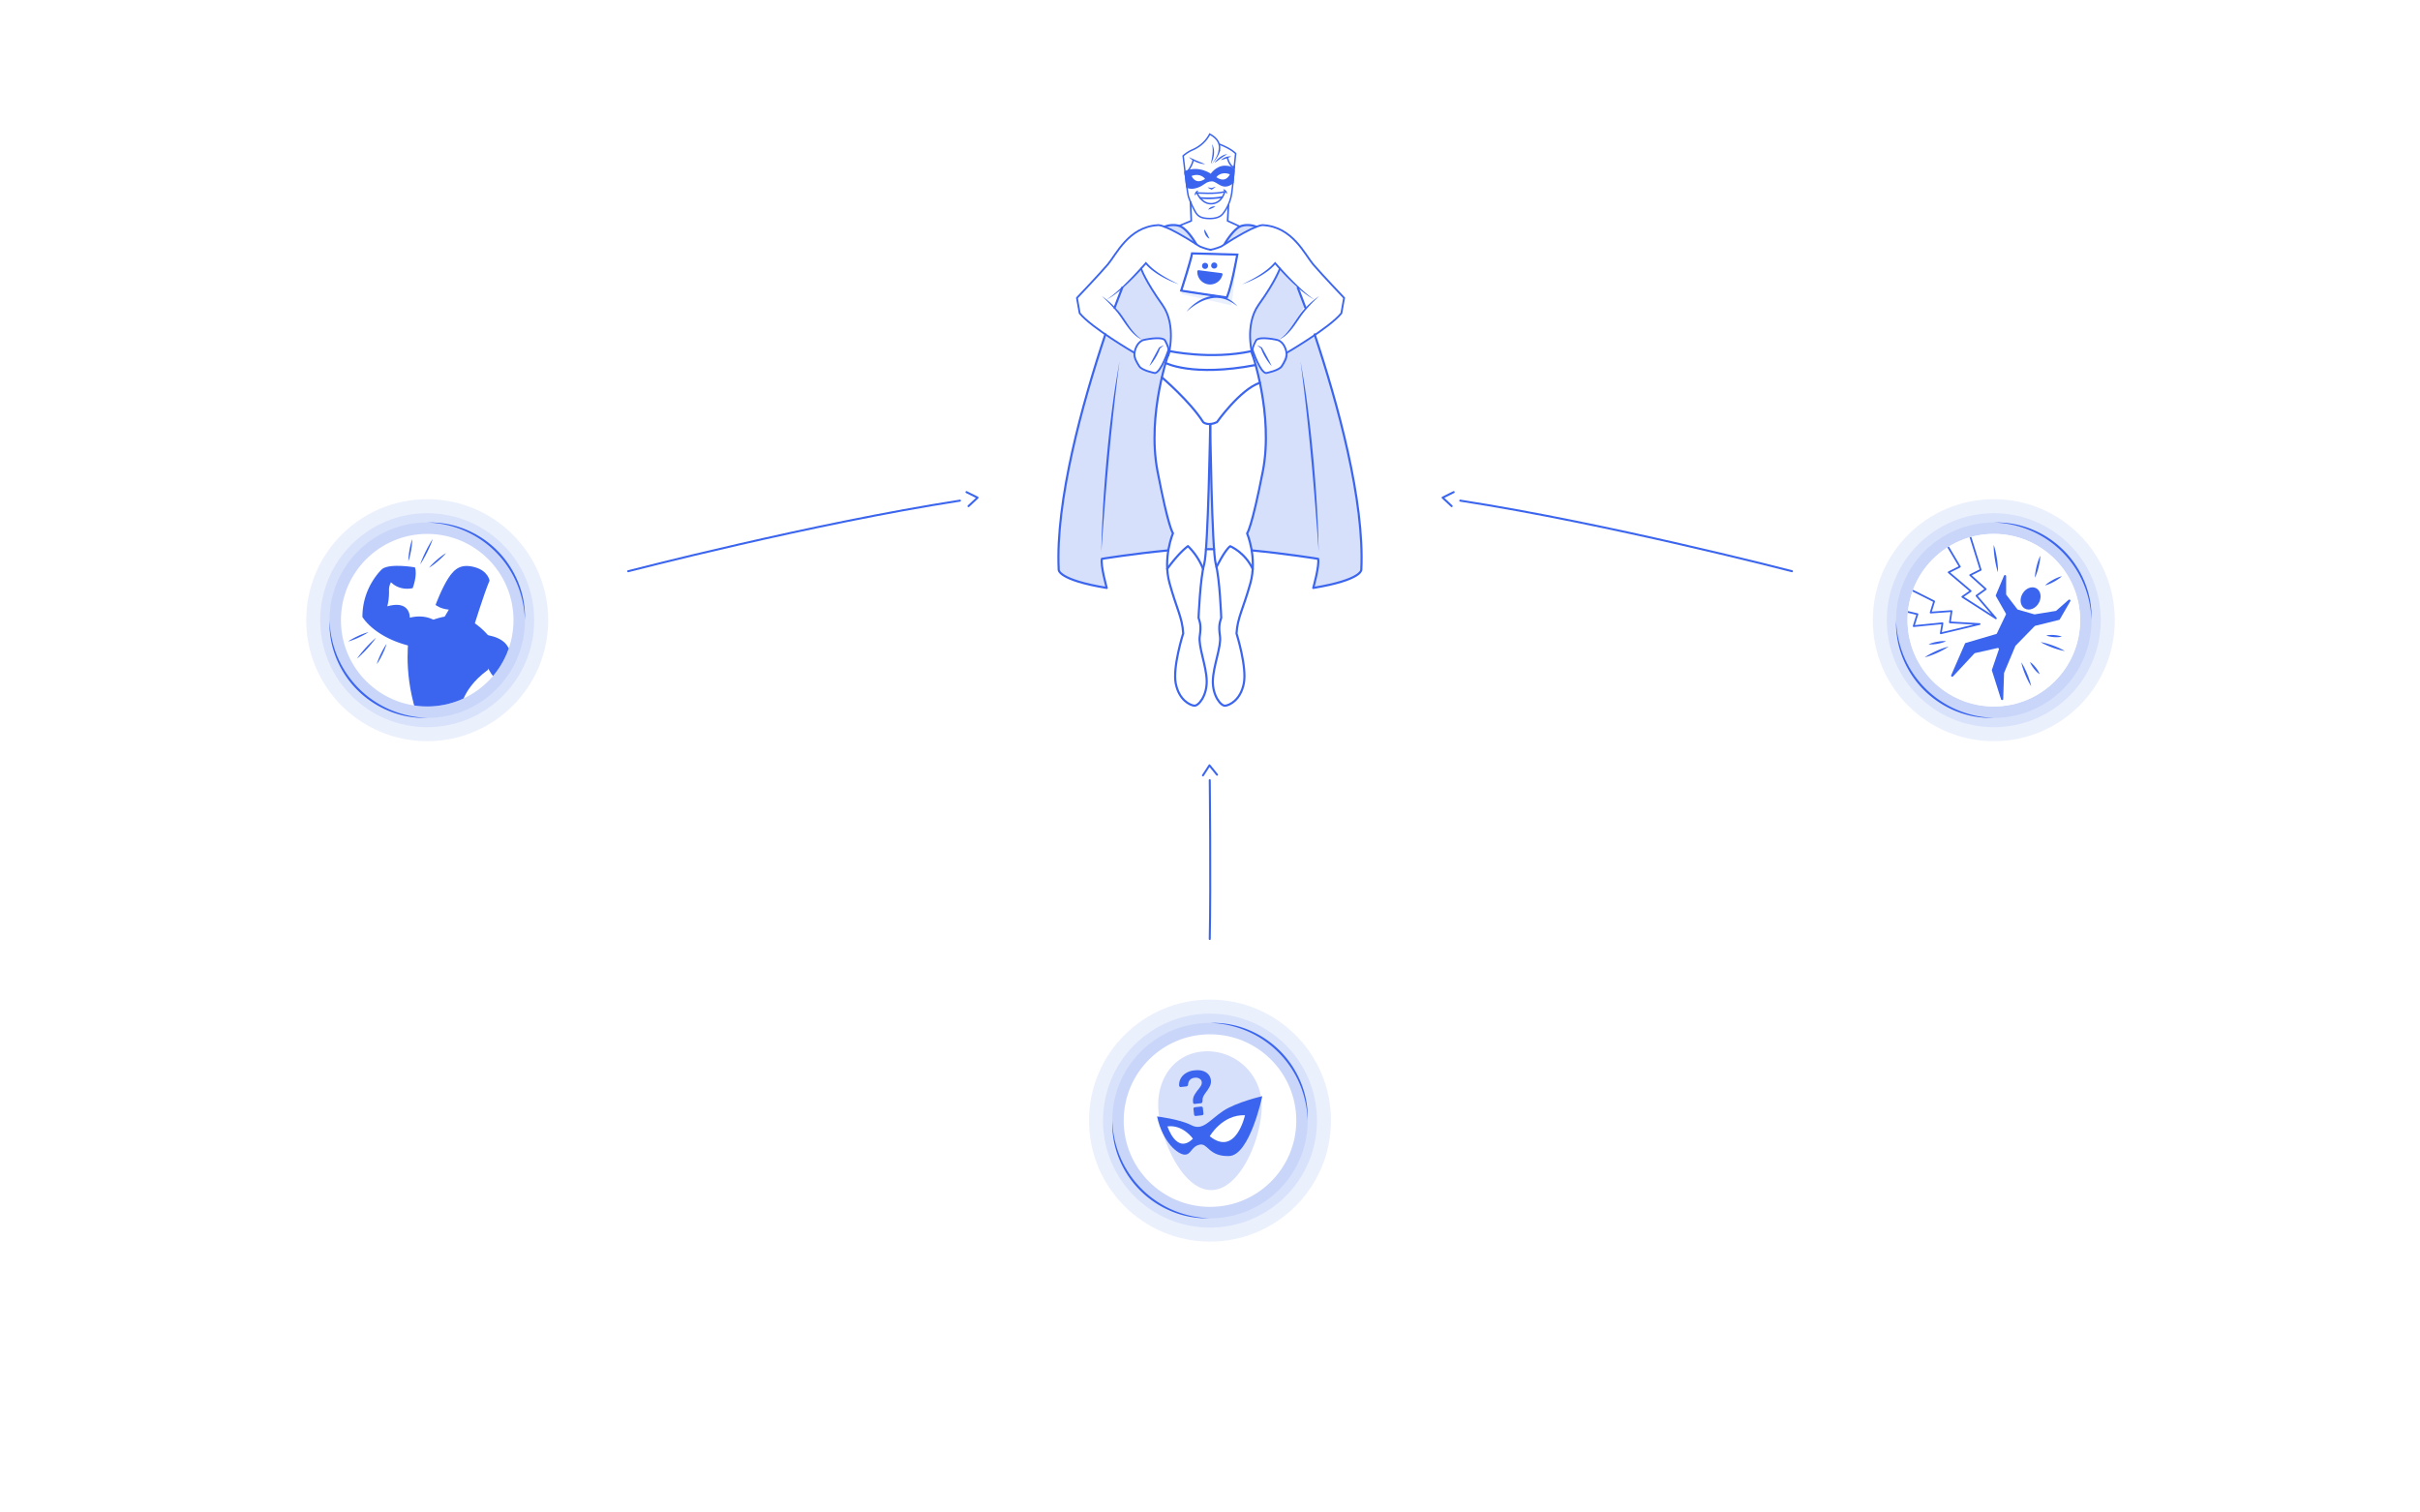 <svg xmlns="http://www.w3.org/2000/svg" xmlns:xlink="http://www.w3.org/1999/xlink" viewBox="0 0 4800 3000"><defs><style>.cls-1,.cls-10,.cls-11,.cls-12,.cls-13,.cls-14,.cls-15,.cls-16,.cls-19,.cls-7,.cls-8,.cls-9{fill:none;}.cls-2{fill:#fff;}.cls-17,.cls-3,.cls-4,.cls-6{fill:#3b65ee;}.cls-3{opacity:0.1;}.cls-5{clip-path:url(#clip-path);}.cls-6{opacity:0.2;}.cls-10,.cls-11,.cls-12,.cls-13,.cls-14,.cls-15,.cls-16,.cls-17,.cls-19,.cls-7,.cls-8,.cls-9{stroke:#3b65ee;}.cls-10,.cls-11,.cls-13,.cls-14,.cls-15,.cls-16,.cls-19,.cls-7,.cls-8,.cls-9{stroke-linecap:round;}.cls-10,.cls-13,.cls-15,.cls-16,.cls-19,.cls-7,.cls-8,.cls-9{stroke-linejoin:round;}.cls-7{stroke-width:4px;}.cls-8{stroke-width:3.92px;}.cls-9{stroke-width:4.25px;}.cls-10,.cls-14{stroke-width:3.29px;}.cls-11,.cls-12,.cls-14,.cls-17{stroke-miterlimit:10;}.cls-11,.cls-12,.cls-13{stroke-width:2.92px;}.cls-15{stroke-width:3.64px;}.cls-16{stroke-width:1.76px;}.cls-17{stroke-width:2.3px;}.cls-18{clip-path:url(#clip-path-2);}.cls-19{stroke-width:3.47px;}</style><clipPath id="clip-path"><circle class="cls-1" cx="847.37" cy="1230.13" r="171.14"/></clipPath><clipPath id="clip-path-2"><circle class="cls-1" cx="3954.75" cy="1230.13" r="171.14"/></clipPath></defs><title>Super</title><g id="sketches"><rect class="cls-2" width="4800" height="3000"/></g><g id="Layer_4" data-name="Layer 4"><circle class="cls-3" cx="847.37" cy="1230.13" r="240"/><circle class="cls-3" cx="847.37" cy="1230.13" r="212.23"/><circle class="cls-3" cx="847.37" cy="1230.13" r="193.85"/><path class="cls-4" d="M847.37,1423.94l-9.52.07c-3.18-.11-6.35-.31-9.53-.47s-6.33-.62-9.5-.93-6.3-.93-9.46-1.4a186,186,0,0,1-36.78-10.51,189.46,189.46,0,0,1-34-17.79,190.34,190.34,0,0,1-54-54,189.46,189.46,0,0,1-17.79-34,186.81,186.81,0,0,1-10.52-36.79c-.46-3.15-1-6.29-1.39-9.45s-.69-6.34-.93-9.51-.35-6.35-.46-9.52l.07-9.53a204,204,0,0,0,16.23,73.55,197.68,197.68,0,0,0,18.06,33,198.16,198.16,0,0,0,52.93,52.94,197.68,197.68,0,0,0,33,18.06A203.8,203.8,0,0,0,847.37,1423.94Z"/><path class="cls-4" d="M847.37,1036.33l9.53-.08c3.17.11,6.35.32,9.52.47s6.34.62,9.51.93,6.3.94,9.45,1.4a185.94,185.94,0,0,1,36.79,10.52,189.41,189.41,0,0,1,34,17.78,190.55,190.55,0,0,1,54,54,189.07,189.07,0,0,1,17.78,34,185.17,185.17,0,0,1,10.52,36.78c.46,3.16,1,6.29,1.4,9.46s.69,6.33.93,9.5.35,6.35.46,9.53l-.07,9.52a204,204,0,0,0-16.23-73.55,198.07,198.07,0,0,0-18.06-33A198,198,0,0,0,954,1070.61a198.31,198.31,0,0,0-33-18.06A203.8,203.8,0,0,0,847.37,1036.33Z"/><circle class="cls-2" cx="847.37" cy="1230.13" r="171.14"/><path class="cls-4" d="M833.37,1119.63c1.48-4.53,3.26-8.91,5.14-13.25.91-2.18,1.92-4.3,2.89-6.46l3.06-6.38,3.21-6.3c1.13-2.08,2.2-4.18,3.39-6.22,2.3-4.12,4.71-8.2,7.42-12.12-1.49,4.53-3.26,8.91-5.14,13.25-.91,2.18-1.93,4.31-2.89,6.46l-3.07,6.38-3.21,6.3c-1.13,2.08-2.21,4.17-3.39,6.22C838.47,1111.63,836.07,1115.7,833.37,1119.63Z"/><path class="cls-4" d="M810,1113.3a98.3,98.3,0,0,1,.64-11.15c.37-3.69.91-7.35,1.53-11s1.36-7.27,2.24-10.88a96.34,96.34,0,0,1,3.15-10.72,96.08,96.08,0,0,1-.63,11.16c-.38,3.69-.91,7.35-1.54,11s-1.36,7.27-2.25,10.87A93.6,93.6,0,0,1,810,1113.3Z"/><path class="cls-4" d="M851,1126a96.92,96.92,0,0,1,7.6-8.19c2.64-2.6,5.39-5.08,8.2-7.5s5.68-4.74,8.66-7a93.63,93.63,0,0,1,9.25-6.25,95.29,95.29,0,0,1-7.6,8.19c-2.64,2.6-5.38,5.08-8.19,7.49s-5.68,4.74-8.66,7A96.88,96.88,0,0,1,851,1126Z"/><path class="cls-4" d="M746,1264.8c-2.68,4-5.59,7.67-8.59,11.32-1.48,1.85-3,3.61-4.56,5.42l-4.7,5.29-4.83,5.17c-1.65,1.69-3.26,3.41-5,5-3.35,3.33-6.79,6.58-10.47,9.61,2.67-4,5.59-7.67,8.58-11.32,1.48-1.85,3-3.61,4.57-5.42l4.7-5.29,4.83-5.17c1.65-1.68,3.26-3.4,5-5C738.91,1271.09,742.34,1267.84,746,1264.8Z"/><path class="cls-4" d="M766.71,1277.31a94.65,94.65,0,0,1-3.69,10.55c-1.37,3.44-2.89,6.82-4.5,10.15s-3.3,6.62-5.15,9.84a94.67,94.67,0,0,1-6,9.44,92.62,92.62,0,0,1,3.68-10.55c1.37-3.44,2.89-6.82,4.5-10.15s3.31-6.62,5.16-9.84A95.84,95.84,0,0,1,766.71,1277.31Z"/><path class="cls-4" d="M730.83,1253.82a97.53,97.53,0,0,1-9.56,5.78c-3.26,1.77-6.58,3.4-9.94,5s-6.77,3-10.24,4.3a94.77,94.77,0,0,1-10.62,3.46,94.5,94.5,0,0,1,9.56-5.78c3.25-1.78,6.58-3.41,9.94-5s6.77-3,10.24-4.29A92.81,92.81,0,0,1,730.83,1253.82Z"/><g class="cls-5"><path class="cls-4" d="M768.73,1147.14s15.62,26.26,49.75,19.55c0,0,10-25.46,4.55-41.35,0,0-48.15-8.51-64.7,3Z"/><path class="cls-4" d="M965.16,1409.45s-14.24,27-48.67,22.1c0,0-11.35-24.89-6.69-41,0,0,47.65-11,64.77-.41Z"/><path class="cls-4" d="M758.33,1128.29s-39.67,35.07-39.46,95.44c0,0,22.22,39.46,93.48,57.35,0,0,25.69-47.06,52-49,0,0-19.27-15-51.54-6.87,0,0,1.9-35.6-44.59-22.6a117,117,0,0,0,3.4-31c-.68-15.77,10.48-25.8,10.48-25.8Z"/><path class="cls-4" d="M811.44,1260.06s-12.55,66.62,13.25,150.32c0,0,34.36,31.54,87.06,9.57,0,0-3.59-47.87,55.9-91.22,0,0,26.1-39.78.31-68.77,0,0-22.69-27.84-51.54-36.24S838,1231.19,811.44,1260.06Z"/><path class="cls-4" d="M957.63,1258.83s39.3,1.1,51,26.52c0,0,50.74,28.91,49.14,91.1,0,0-4.2,34.54-106.79,38.15L937.69,1389s42-12.28,58.4-22.55,25.74-7.23,25.74-7.23-43.45,7.3-58.67-48.29Z"/><path class="cls-4" d="M938.4,1247.06s22.39-72,32.61-95.4c0,0-2.72-19.21-28.87-26.51s-39.57,1.29-52.62,21.18-25.6,53.51-25.6,53.51,9.2,7.85,26.34,9.34L875,1234.85Z"/></g><circle class="cls-3" cx="2400" cy="2222.69" r="240"/><circle class="cls-3" cx="2400" cy="2222.69" r="212.23"/><circle class="cls-3" cx="2400" cy="2222.69" r="193.85"/><path class="cls-4" d="M2400,2416.5l-9.53.07c-3.17-.11-6.34-.32-9.52-.47s-6.33-.62-9.5-.93-6.3-.94-9.46-1.4a185.82,185.82,0,0,1-36.78-10.51,190.1,190.1,0,0,1-34-17.79,190.34,190.34,0,0,1-54-54,189.54,189.54,0,0,1-17.79-34,186.52,186.52,0,0,1-10.52-36.78c-.46-3.16-1-6.29-1.39-9.46s-.69-6.33-.94-9.5-.35-6.35-.46-9.52l.07-9.53a204.22,204.22,0,0,0,16.23,73.55,198.45,198.45,0,0,0,18.07,33,198.16,198.16,0,0,0,52.93,52.94,198.4,198.4,0,0,0,33,18.06A204,204,0,0,0,2400,2416.5Z"/><path class="cls-4" d="M2400,2028.88l9.53-.07c3.17.11,6.34.32,9.52.47s6.33.62,9.5.93,6.3.94,9.46,1.4a185.82,185.82,0,0,1,36.78,10.51,190.1,190.1,0,0,1,34,17.79,190.34,190.34,0,0,1,54,54,189.54,189.54,0,0,1,17.79,34,186.52,186.52,0,0,1,10.52,36.78c.46,3.16,1,6.29,1.39,9.46s.69,6.33.94,9.5.35,6.35.46,9.52l-.07,9.53a204.22,204.22,0,0,0-16.23-73.55,198.45,198.45,0,0,0-18.07-33,198.16,198.16,0,0,0-52.93-52.94,198.4,198.4,0,0,0-33-18.06A204,204,0,0,0,2400,2028.88Z"/><circle class="cls-2" cx="2400" cy="2222.69" r="171.14"/><path class="cls-6" d="M2502.33,2186.38c3.7,59.45-37.69,170.3-97,174s-104.11-101.23-107.82-160.68,31.35-110.56,90.69-114.25A107.75,107.75,0,0,1,2502.33,2186.38Z"/><path class="cls-4" d="M2295,2214.48s44.84,5.26,68,17.32,36.49-10.83,63.39-28.45,77.31-29.07,77.31-29.07S2479,2291.79,2437.9,2293s-41.75-26.29-58.44-22.58-16.7,19.79-29.38,19.79S2306.48,2267.36,2295,2214.48Z"/><path class="cls-4" d="M2367.56,2189.08a2.43,2.43,0,0,1-1-1.68c-.2-1.77-.31-3.12-.33-4.06a22.24,22.24,0,0,1,2.62-10.9,75.73,75.73,0,0,1,7.58-11.07,72.61,72.61,0,0,0,5.59-7.79,11.18,11.18,0,0,0,1.68-6.07,8.77,8.77,0,0,0-4.26-7.83,14.64,14.64,0,0,0-9.62-2q-12.24,1.36-13.4,13.9a3.62,3.62,0,0,1-3.34,3.31l-11,1.23a2.74,2.74,0,0,1-2.18-.65,3.22,3.22,0,0,1-1.08-2.18,25.14,25.14,0,0,1,2.78-13.48,28.74,28.74,0,0,1,10.33-11.06,39.12,39.12,0,0,1,17.13-5.69q10.47-1.17,17.61,1.42a23,23,0,0,1,10.8,7.42,21.5,21.5,0,0,1,2.68,21.69,73.29,73.29,0,0,1-7.2,11.67,75.26,75.26,0,0,0-5.42,8.08,17.84,17.84,0,0,0-2.22,7c-.11,2.14-.16,3.6-.16,4.36a6.92,6.92,0,0,1-1.12,2.56,2.92,2.92,0,0,1-2.06,1l-12.5,1.39A2.54,2.54,0,0,1,2367.56,2189.08Zm2,23.8a2.88,2.88,0,0,1-1.12-2l-1.26-11.24a2.91,2.91,0,0,1,.64-2.24,3,3,0,0,1,2-1.13l12.5-1.4a3.18,3.18,0,0,1,2.31.64,2.85,2.85,0,0,1,1.18,2l1.26,11.24a3,3,0,0,1-.64,2.24,3.09,3.09,0,0,1-2.18,1.14l-12.5,1.4A2.92,2.92,0,0,1,2369.58,2212.88Z"/><path class="cls-2" d="M2399.56,2253.75s24.43-43.29,69.88-41.74C2469.44,2212,2451.2,2295.19,2399.56,2253.75Z"/><path class="cls-2" d="M2366.13,2258.61s-19.57-28.46-50.5-24.4C2315.63,2234.21,2333.65,2290.8,2366.13,2258.61Z"/><polyline class="cls-7" points="1916.99 976.12 1938.97 987.06 1921.02 1003.88"/><polyline class="cls-8" points="2386 1538 2398.95 1518 2414 1536.66"/><path class="cls-7" d="M1246,1133s367-95,658-140"/><path class="cls-7" d="M2399.5,1547.5s2.25,205,0,315"/><polygon class="cls-6" points="2391.81 1089.07 2408.21 1089.1 2400.08 879.55 2391.81 1089.07"/><path class="cls-6" d="M2371.63,482.3s-19.38-31-34.55-34.07a49.61,49.61,0,0,0-26.73,1.77S2363.14,475,2371.63,482.3Z"/><path class="cls-6" d="M2210.77,608l16.46-37.63,35.9-37.59s16.95,35.26,27.24,49.85,41.23,42.59,29,111.8c0,0-4.82-23.69-14.54-23.71s-36.44,2.37-38.26,3.58c0,0-18.21-10.36-29.71-28S2215,609.26,2210.77,608Z"/><path class="cls-6" d="M2192.15,663s42.46,29.23,57.63,37.15c0,0,6,23.09,13.31,28.57s22.45,12.79,27.31,11,20.08-23,21.3-23c0,0-55,176,15.18,341.35,0,0-9.15,22.46-9.17,33.39,0,0-130,15-133,16.77,0,0,7.2,52.85,10.23,57.71,0,0-83.8-12.29-95.9-36,0,0-.4-119,36.31-267.77S2192.15,663,2192.15,663Z"/><path class="cls-9" d="M2482.14,696.58s44.72,124.59,22.65,238.12-31.19,123.24-31.19,123.24,20.56,48.62,6.5,99-25.62,68-27.5,99.55c0,0,21.14,66.85,14.4,99.63s-28,42.46-36.52,43.66-25.48-19.48-24.82-49.23,17.13-68,14.13-88.65-.56-26.73,2.5-36.44c0,0-2.9-78.35-10.75-106.3S2400.45,841,2400.45,841"/><path class="cls-9" d="M2319.33,696.3s-45.17,124.42-23.51,238,30.76,123.35,30.76,123.35-20.74,48.55-6.86,99,25.39,68.07,27.15,99.65c0,0-21.37,66.77-14.75,99.58s27.86,42.56,36.36,43.79,25.55-19.39,25-49.15-16.88-68-13.81-88.69.66-26.72-2.36-36.45c0,0,3.17-78.34,11.12-106.26s12-278.14,12-278.14"/><path class="cls-9" d="M2315.18,1128.36s21-30,41.11-45.12a129.44,129.44,0,0,1,30,45.25"/><path class="cls-9" d="M2412.92,1124.79s16.24-33.53,27.18-41.4c0,0,29.31,12.1,44.65,45.27"/><path class="cls-4" d="M2353.17,618.42a80,80,0,0,1,9.91-10.67,95.28,95.28,0,0,1,11.56-9,72.72,72.72,0,0,1,27.24-11.22,52.89,52.89,0,0,1,29.39,3,56.75,56.75,0,0,1,12.8,7.35,64.56,64.56,0,0,1,5.59,4.72c1.77,1.66,3.37,3.5,5,5.27-7.53-6.06-15.67-11.23-24.55-14.23a55.54,55.54,0,0,0-27.51-2,82,82,0,0,0-26.24,9.85,125.67,125.67,0,0,0-12,7.77A135.9,135.9,0,0,0,2353.17,618.42Z"/><path class="cls-9" d="M2319.33,696.3s81.35,17.75,162.76.28"/><path class="cls-9" d="M2311.92,719.89s52.79,28.25,178.59,4.11"/><path class="cls-9" d="M2304.55,748.5s55.9,47.47,81.94,88.82c0,0,9.09,8.52,27.33,0,0,0,45.69-64.82,85.18-78.15"/><path class="cls-9" d="M2372.54,483.82s-18.16-31.61-33.95-35.89a44.73,44.73,0,0,0-28.54,1.77"/><path class="cls-6" d="M2430,482.3s19.38-31,34.56-34.07a49.61,49.61,0,0,1,26.73,1.77S2438.48,475,2430,482.3Z"/><path class="cls-9" d="M2429.08,483.82s18.17-31.61,34-35.89a44.76,44.76,0,0,1,28.55,1.77"/><path class="cls-9" d="M2192.45,663.27c-45.59,136.49-99.21,330.3-92.54,466.88,0,0-1.86,20,95.29,36,0,0-12.68-45-9.62-57.72,0,0,63.29-10.29,131.83-16.77"/><path class="cls-9" d="M2226,570.41c-3.6,9.78-11.29,28.9-15.26,40.06"/><path class="cls-4" d="M2184.39,1094.47c.55-31.66,1.9-63.3,3.81-94.91l1.52-23.69,1.71-23.69c.55-7.9,1.29-15.78,1.93-23.67l1-11.84,1.09-11.82c.76-7.88,1.48-15.77,2.29-23.64l2.49-23.62c.83-7.87,1.84-15.73,2.75-23.59s1.84-15.73,2.93-23.57c4-31.42,9-62.71,14.52-93.87-1.8,15.73-4.13,31.38-5.79,47.12l-2.8,23.56-2.63,23.58c-.91,7.86-1.68,15.73-2.53,23.59s-1.72,15.73-2.45,23.6l-2.35,23.61-2.2,23.62-1.13,11.81-1.05,11.82-2.06,23.63-2,23.64-1.93,23.65-3.64,47.33C2186.58,1062.89,2185.54,1078.68,2184.39,1094.47Z"/><polyline class="cls-10" points="2338.59 447.93 2362.86 438.04 2361.28 400.2"/><polyline class="cls-10" points="2459.45 449.36 2434.92 438.17 2436.62 406.92"/><path class="cls-4" d="M2388.69,455a36.13,36.13,0,0,1,3.09,4.46c.9,1.5,1.71,3,2.5,4.51s1.53,3,2.3,4.52l2.4,4.75a11.65,11.65,0,0,1-4.72-3.07,19.46,19.46,0,0,1-3.21-4.52,22.91,22.91,0,0,1-1.92-5.12A16.19,16.19,0,0,1,2388.69,455Z"/><line class="cls-9" x1="2408.03" y1="1089.29" x2="2392.03" y2="1089.27"/><path class="cls-11" d="M2418.35,299c2.28-11-.84-23.46-19-33,0,0-8.55,20.18-33.64,31.09a69.14,69.14,0,0,0-19,12.13l4.31,36c13.66-14.58,15.63-27.72,15.63-27.72"/><path class="cls-4" d="M2409,323a35.45,35.45,0,0,1,4.91-6.11,45.9,45.9,0,0,1,5.93-5.11,36.58,36.58,0,0,1,6.81-4,19.39,19.39,0,0,1,7.69-1.81,62.29,62.29,0,0,0-6.6,3.84c-2.11,1.35-4.14,2.84-6.19,4.3l-6.15,4.47C2413.33,320.1,2411.25,321.59,2409,323Z"/><path class="cls-4" d="M2421.68,317.66a18.58,18.58,0,0,1,4.34-3.59,26.81,26.81,0,0,1,5-2.41,25.22,25.22,0,0,1,5.43-1.34,18.09,18.09,0,0,1,5.64.07c-1.72.87-3.41,1.48-5.08,2.15s-3.33,1.26-5,1.86-3.35,1.18-5.06,1.75S2423.54,317.24,2421.68,317.66Z"/><path class="cls-12" d="M2434.34,312.1s2.89,15.81,13.59,20.69l3-28.22s-7.28-8.78-32.09-18.55"/><path class="cls-4" d="M2358.17,311.46c2.64,1.42,5.27,2.66,7.9,3.9s5.3,2.35,8,3.48,5.36,2.22,8.07,3.32c1.35.55,2.72,1.08,4.08,1.67s2.73,1.11,4.08,1.8c-1.5-.05-3-.23-4.47-.42s-2.94-.51-4.39-.88a56.74,56.74,0,0,1-8.5-2.8,49.74,49.74,0,0,1-7.94-4.19A28.53,28.53,0,0,1,2358.17,311.46Z"/><path class="cls-4" d="M2403.72,286a15.78,15.78,0,0,1,2.44,4.49c.33.79.53,1.62.79,2.45s.37,1.67.56,2.51a38.21,38.21,0,0,1,.32,10.24,48.2,48.2,0,0,1-2,10c-.52,1.61-1.15,3.18-1.77,4.75s-1.46,3-2.3,4.51c.23-1.69.59-3.31.94-4.94s.6-3.26.92-4.87c.53-3.25,1.09-6.47,1.35-9.7a70.08,70.08,0,0,0,.33-9.72c-.11-1.61-.2-3.24-.47-4.85A27.68,27.68,0,0,0,2403.72,286Z"/><path class="cls-4" d="M2403.17,325.41a64.05,64.05,0,0,0,4.73-6.06,73,73,0,0,0,4-6.52,53.34,53.34,0,0,0,3.11-6.91,42.16,42.16,0,0,0,1.91-7.21v-.06a1.46,1.46,0,0,1,2.88.52l0,.13a44.78,44.78,0,0,1-2.75,7.47,55.66,55.66,0,0,1-3.88,6.81,71.41,71.41,0,0,1-4.67,6.21A65.66,65.66,0,0,1,2403.17,325.41Z"/><path class="cls-11" d="M2350.78,343s4.1,38.79,6.52,47.07,12.12,29.71,17,35.07,11.18,8.29,25.79,8.32,21.42-4.83,24.83-8.72S2440,404.81,2443,383.89s5.4-55.3,5.4-55.3"/><path class="cls-11" d="M2447.62,338.39s-.41-8.28-17.93-8.31-27.78,16.5-27.78,16.5-23-17.72-51.42-6l3.58,30.15s7.39,5,21,.15,15.6-12.14,28.25-12.6,21,20.54,42.14,4Z"/><path class="cls-4" d="M2447.62,338.39s-.41-8.28-17.93-8.31-27.78,16.5-27.78,16.5-23-17.72-51.42-6l3.58,30.15s7.39,5,21,.15,15.6-12.14,28.25-12.6,21,20.54,42.14,4Z"/><path class="cls-2" d="M2390.22,354.84s-8.25-12.67-26.76-5.89C2363.46,349,2370.72,367.94,2390.22,354.84Z"/><path class="cls-2" d="M2412.61,351.47s8.3-12.64,26.78-5.79C2439.39,345.68,2432.06,364.65,2412.61,351.47Z"/><path class="cls-13" d="M2374.11,382.55s38.44,3,55-2.33c0,0-4.42,21.89-24.87,23.8S2374.11,382.55,2374.11,382.55Z"/><path class="cls-4" d="M2396.44,415.69a10.74,10.74,0,0,1,2.7-3.05,16,16,0,0,1,3.42-2.08,14.39,14.39,0,0,1,3.9-1.09,9,9,0,0,1,4.1.4c-1.23.72-2.35,1.26-3.47,1.81s-2.22,1.06-3.35,1.56-2.28,1-3.47,1.39A24.87,24.87,0,0,1,2396.44,415.69Z"/><path class="cls-4" d="M2376.79,377.93l-1.58,2.65c-.5.81-1,1.6-1.49,2.37s-1,1.56-1.63,2.34a14.6,14.6,0,0,1-1,1.18,9.28,9.28,0,0,1-1.17,1.18,7.38,7.38,0,0,1,0-3.31,9.53,9.53,0,0,1,1.28-3,8.64,8.64,0,0,1,2.3-2.37A5.26,5.26,0,0,1,2376.79,377.93Z"/><path class="cls-4" d="M2433.55,384.61l-2.1-2.26c-.64-.7-1.26-1.38-1.86-2.09s-1.21-1.43-1.79-2.22c-.29-.4-.59-.8-.86-1.26a8.6,8.6,0,0,1-.81-1.45,7.32,7.32,0,0,1,3.17,1,9.08,9.08,0,0,1,2.51,2.07,8.52,8.52,0,0,1,1.64,2.87A5.31,5.31,0,0,1,2433.55,384.61Z"/><path class="cls-4" d="M2396.2,371.73l7,1.13a.5.5,0,0,0,.17,0l6.88-2.16a.35.35,0,0,1,.31.63l-7.1,4.85a.38.38,0,0,1-.37,0l-7.15-3.79A.35.35,0,0,1,2396.2,371.73Z"/><path class="cls-14" d="M2380.28,392.55s23.49,2.64,43.44-1.56"/><path class="cls-4" d="M2338.39,563.93a191.51,191.51,0,0,1-18.26-7.32c-1.5-.67-3-1.36-4.46-2.09s-3-1.43-4.41-2.2-2.93-1.5-4.37-2.3l-4.31-2.41a160.39,160.39,0,0,1-16.51-10.93A97.81,97.81,0,0,1,2271.51,523l2.71,0c-2.9,3.41-5.84,6.74-8.81,10.06s-6,6.56-9.07,9.8c-6.09,6.5-12.41,12.78-18.86,18.93-3.22,3.08-6.56,6-9.87,9s-6.76,5.81-10.29,8.54c-7,5.48-14.28,10.79-22.32,14.65l5.56-3.67,5.31-4c1.77-1.33,3.43-2.8,5.15-4.19s3.37-2.87,5-4.32c6.65-5.85,13-12,19.27-18.26s12.38-12.66,18.42-19.14q4.53-4.86,9-9.8c3-3.28,5.93-6.59,8.81-9.92l1.36-1.58,1.35,1.6a106.14,106.14,0,0,0,13.83,13.38,187.26,187.26,0,0,0,15.85,11.25c5.49,3.49,11.16,6.71,16.91,9.81S2332.42,561.23,2338.39,563.93Z"/><path class="cls-15" d="M2250.08,699.82s-84.94-49.35-108.57-78.54l-5.41-30.38s45-47.29,61.46-66.7,40.82-74,98.52-77.56c0,0,10.64-5.15,84,42.36,0,0,13.43,5.57,21.29,6.45"/><path class="cls-4" d="M2185.3,587.34a133.53,133.53,0,0,1,12.08,9c3.86,3.21,7.61,6.57,11.19,10.11s7,7.25,10.27,11.1,6.17,8,9,12.14l8.37,12.44c2.76,4.13,5.62,8.18,8.65,12.08.73,1,1.54,1.94,2.32,2.89s1.57,1.91,2.41,2.81,1.64,1.85,2.49,2.74l2.63,2.61a74,74,0,0,0,11.78,9.1,57.44,57.44,0,0,1-13-7.75A83.69,83.69,0,0,1,2242.71,656c-3.38-3.78-6.33-7.87-9.3-11.93s-5.68-8.26-8.53-12.34-5.63-8.19-8.71-12-6.33-7.62-9.65-11.31Q2196.47,597.41,2185.3,587.34Z"/><path class="cls-6" d="M2589.23,608l-16.46-37.63-35.9-37.59s-16.95,35.26-27.24,49.85-41.23,42.59-29,111.8c0,0,4.82-23.69,14.54-23.71s36.44,2.37,38.26,3.58c0,0,18.21-10.36,29.71-28S2585,609.26,2589.23,608Z"/><path class="cls-6" d="M2607.85,663s-42.46,29.23-57.63,37.15c0,0-6,23.09-13.31,28.57s-22.45,12.79-27.31,11-20.08-23-21.3-23c0,0,55,176-15.18,341.35,0,0,9.15,22.46,9.17,33.39,0,0,130,15,133,16.77,0,0-7.2,52.85-10.23,57.71,0,0,83.8-12.29,95.9-36,0,0,.4-119-36.31-267.77S2607.85,663,2607.85,663Z"/><path class="cls-9" d="M2607.55,663.27c45.59,136.49,99.21,330.3,92.54,466.88,0,0,1.86,20-95.29,36,0,0,12.68-45,9.62-57.72,0,0-63.29-10.29-131.83-16.77"/><path class="cls-9" d="M2574,570.41c3.6,9.78,11.29,28.9,15.26,40.06"/><path class="cls-4" d="M2615.61,1094.47c-1.15-15.79-2.19-31.58-3.46-47.35l-3.64-47.33-1.93-23.65-2-23.64-2.06-23.63-1.05-11.82-1.13-11.81-2.2-23.62L2595.78,858c-.73-7.87-1.64-15.73-2.45-23.6s-1.62-15.73-2.53-23.59l-2.63-23.58-2.8-23.56c-1.66-15.74-4-31.39-5.79-47.12,5.56,31.16,10.55,62.45,14.52,93.87,1.09,7.84,2,15.7,2.93,23.57s1.92,15.72,2.75,23.59l2.49,23.62c.81,7.87,1.53,15.76,2.29,23.64l1.09,11.82,1,11.84c.64,7.89,1.38,15.77,1.93,23.67l1.71,23.69,1.52,23.69C2613.71,1031.17,2615.06,1062.81,2615.61,1094.47Z"/><path class="cls-15" d="M2268.35,674.34s33.42-7.84,41.9.07c0,0,8.48,14.6,7.26,20.06,0,0-14.66,44.31-26.81,45.5,0,0-25.5-4.9-30.95-13.41s-10.29-17-9.67-24.92S2255.59,678,2268.35,674.34Z"/><path class="cls-4" d="M2308.41,684.74q-1.87,1.74-3.86,3.34c-1.3,1.09-2.65,2.1-4,3.15l.47-.56a93.09,93.09,0,0,1-4,9.58q-2.25,4.66-4.9,9.11c-1.78,2.95-3.65,5.85-5.7,8.63a79.93,79.93,0,0,1-6.62,8c1.38-3.2,3-6.24,4.48-9.3s3.15-6.06,4.77-9.06l4.85-9c1.61-3,3.3-6,4.87-8.95l.11-.19a.78.78,0,0,1,.36-.36c1.51-.77,3-1.58,4.53-2.3S2306.83,685.39,2308.41,684.74Z"/><path class="cls-15" d="M2263.37,532.67s7.43,23.25,42.15,71.89c29.08,40.75,12,100.84,12,100.84"/><path class="cls-4" d="M2463.64,563.93c6-2.7,11.81-5.65,17.57-8.71s11.42-6.32,16.9-9.81A185.83,185.83,0,0,0,2514,534.16a106.06,106.06,0,0,0,13.82-13.38l1.36-1.6,1.36,1.58c2.87,3.33,5.84,6.64,8.81,9.92s5.94,6.56,9,9.8c6,6.48,12.14,12.91,18.43,19.14S2579.33,572,2586,577.88c1.66,1.45,3.3,2.94,5,4.32s3.39,2.86,5.16,4.19l5.31,4L2607,594c-8-3.86-15.3-9.17-22.32-14.65-3.53-2.73-6.91-5.63-10.29-8.54s-6.65-5.93-9.87-9c-6.45-6.15-12.77-12.43-18.86-18.93-3.05-3.24-6.09-6.49-9.07-9.8s-5.91-6.65-8.81-10.06l2.71,0A98.3,98.3,0,0,1,2516,536.68a160.39,160.39,0,0,1-16.51,10.93l-4.31,2.41c-1.44.8-2.91,1.53-4.37,2.3s-2.93,1.48-4.41,2.2-3,1.42-4.46,2.09A191.51,191.51,0,0,1,2463.64,563.93Z"/><path class="cls-15" d="M2552,699.82s84.94-49.35,108.57-78.54l5.41-30.38s-45-47.29-61.46-66.7-40.82-74-98.52-77.56c0,0-10.64-5.15-84,42.36,0,0-13.43,5.57-21.29,6.45"/><path class="cls-4" d="M2616.73,587.34q-11.17,10-21.22,21.06c-3.32,3.69-6.6,7.42-9.65,11.31s-5.92,7.9-8.71,12-5.62,8.25-8.53,12.34-5.92,8.15-9.3,11.93a83.69,83.69,0,0,1-10.87,10.59,57.44,57.44,0,0,1-12.95,7.75,74,74,0,0,0,11.78-9.1l2.63-2.61c.85-.89,1.66-1.83,2.49-2.74s1.62-1.86,2.41-2.81,1.59-1.89,2.32-2.89c3-3.9,5.88-8,8.65-12.08l8.36-12.44c2.88-4.11,5.78-8.25,9.05-12.14s6.67-7.58,10.27-11.1,7.33-6.9,11.19-10.11A133.53,133.53,0,0,1,2616.73,587.34Z"/><path class="cls-15" d="M2533.68,674.34s-33.42-7.84-41.9.07c0,0-8.48,14.6-7.26,20.06,0,0,14.66,44.31,26.81,45.5,0,0,25.5-4.9,31-13.41s10.29-17,9.67-24.92S2546.44,678,2533.68,674.34Z"/><path class="cls-4" d="M2493.62,684.74q2.37,1,4.65,2.11c1.53.72,3,1.53,4.52,2.3a.81.81,0,0,1,.37.36l.1.19c1.58,3,3.27,6,4.88,8.95l4.85,9c1.62,3,3.19,6,4.76,9.06s3.11,6.1,4.48,9.3a81.22,81.22,0,0,1-6.61-8c-2-2.78-3.92-5.68-5.7-8.63s-3.4-6-4.9-9.11a93.09,93.09,0,0,1-4-9.58l.47.56c-1.33-1.05-2.68-2.06-4-3.15S2494.87,685.9,2493.62,684.74Z"/><path class="cls-15" d="M2538.66,532.67s-7.43,23.25-42.15,71.89c-29.08,40.75-12,100.84-12,100.84"/><path class="cls-16" d="M2379.63,567.55l11.11-19.72s12.09,1.45,26.88,9.85"/><polyline class="cls-16" points="2389.23 550.49 2381.36 547.29 2381.5 527.08"/><path class="cls-3" d="M2453.93,505.24s-8.94,87.48-11.29,100.48L2343,583.1l6.82-12.35Z"/><path class="cls-2" d="M2364.46,502.63l89.67,2.4s-10.68,61.72-20.73,85.08c0,0-86.81-12.59-90.48-13.67C2342.92,576.44,2361.79,518.06,2364.46,502.63Z"/><path class="cls-17" d="M2434,591.22l-.77-.11c-3.54-.51-86.91-12.62-90.61-13.7l-1-.29.31-1c.19-.58,18.88-58.49,21.51-73.67l.15-.86,91.7,2.45-.2,1.15c-.11.62-10.81,62.11-20.8,85.31Zm-89.8-15.53c8.28,1.57,60.1,9.18,88.55,13.31,9.05-21.7,18.66-74.53,20.16-83l-87.63-2.35C2362.36,519.06,2346.82,567.63,2344.22,575.69Z"/><ellipse class="cls-4" cx="2408.37" cy="526.53" rx="6.04" ry="6.07" transform="translate(-17.47 87.48) rotate(-2.07)"/><ellipse class="cls-4" cx="2390.27" cy="527.18" rx="6.04" ry="6.07" transform="translate(-17.51 86.83) rotate(-2.07)"/><path class="cls-4" d="M2422.7,541.73a2.45,2.45,0,0,1,2.13,2.91,25.33,25.33,0,0,1-50-6.36,2.45,2.45,0,0,1,2.78-2.29Z"/><circle class="cls-3" cx="3954.63" cy="1230.13" r="240"/><circle class="cls-3" cx="3954.63" cy="1230.13" r="212.23"/><circle class="cls-3" cx="3954.63" cy="1230.13" r="193.85"/><path class="cls-4" d="M3954.63,1423.94l-9.53.07c-3.17-.11-6.35-.31-9.52-.47s-6.34-.62-9.51-.93-6.3-.93-9.45-1.4a185.91,185.91,0,0,1-36.79-10.51,189.46,189.46,0,0,1-34-17.79,190.69,190.69,0,0,1-54-54,189.41,189.41,0,0,1-17.78-34,185.46,185.46,0,0,1-10.52-36.79c-.46-3.15-1-6.29-1.4-9.45s-.69-6.34-.93-9.51-.35-6.35-.46-9.52l.07-9.53a204,204,0,0,0,16.23,73.55,197.68,197.68,0,0,0,18.06,33,198,198,0,0,0,52.94,52.94,197.59,197.59,0,0,0,33,18.06A203.81,203.81,0,0,0,3954.63,1423.94Z"/><path class="cls-4" d="M3954.63,1036.33l9.52-.08c3.18.11,6.35.32,9.53.47s6.33.62,9.5.93,6.3.94,9.46,1.4a186,186,0,0,1,36.78,10.52,189.41,189.41,0,0,1,34,17.78,190.21,190.21,0,0,1,54,54,189.12,189.12,0,0,1,17.79,34,186.52,186.52,0,0,1,10.52,36.78c.46,3.16,1,6.29,1.39,9.46s.69,6.33.93,9.5.35,6.35.46,9.53l-.07,9.52a204,204,0,0,0-16.23-73.55,198.07,198.07,0,0,0-18.06-33,198.16,198.16,0,0,0-52.93-52.94,198.4,198.4,0,0,0-33-18.06A203.79,203.79,0,0,0,3954.63,1036.33Z"/><circle class="cls-2" cx="3954.63" cy="1230.13" r="171.14"/><circle class="cls-2" cx="3954.75" cy="1230.13" r="171.14"/><g class="cls-18"><path class="cls-4" d="M3962.9,1135.11a119.94,119.94,0,0,1-3.72-13.32c-1-4.48-1.84-9-2.55-13.5s-1.26-9.08-1.67-13.65a119.73,119.73,0,0,1-.48-13.82,119.94,119.94,0,0,1,3.72,13.32c1,4.48,1.85,9,2.55,13.51s1.26,9.07,1.66,13.64A119.81,119.81,0,0,1,3962.9,1135.11Z"/><path class="cls-4" d="M4036.17,1145.88a79.08,79.08,0,0,1,1.08-11.27q.89-5.55,2.23-11c.89-3.63,1.91-7.23,3.1-10.78a79.23,79.23,0,0,1,4.26-10.49,79.22,79.22,0,0,1-1.08,11.27q-.89,5.55-2.23,11c-.9,3.62-1.92,7.22-3.11,10.77A81.25,81.25,0,0,1,4036.17,1145.88Z"/><path class="cls-4" d="M4056.31,1161.15a57.26,57.26,0,0,1,7.52-6q3.95-2.68,8.1-4.94c2.77-1.52,5.6-2.91,8.52-4.16a58.39,58.39,0,0,1,9.1-3.11,56.61,56.61,0,0,1-7.53,6,94.5,94.5,0,0,1-8.09,4.94c-2.78,1.51-5.61,2.9-8.53,4.15A57.6,57.6,0,0,1,4056.31,1161.15Z"/><path class="cls-4" d="M4047.63,1273.65a104.18,104.18,0,0,1,12.51,2.87c4.1,1.18,8.13,2.51,12.12,4s7.92,3.06,11.8,4.81a102,102,0,0,1,11.39,5.94,103.87,103.87,0,0,1-12.52-2.86q-6.13-1.77-12.11-4t-11.8-4.82A101.87,101.87,0,0,1,4047.63,1273.65Z"/><path class="cls-4" d="M4058.74,1260.46a39.26,39.26,0,0,1,7.82-1,66.57,66.57,0,0,1,7.74.13,64.69,64.69,0,0,1,7.67,1,40.27,40.27,0,0,1,7.58,2.21,38.75,38.75,0,0,1-7.83,1.06,66.33,66.33,0,0,1-15.4-1.16A39.09,39.09,0,0,1,4058.74,1260.46Z"/><path class="cls-4" d="M4009.25,1313.91a102.29,102.29,0,0,1,6.38,11.15q2.85,5.7,5.28,11.6t4.46,11.94a104.29,104.29,0,0,1,3.35,12.4,103.25,103.25,0,0,1-6.38-11.15c-1.91-3.81-3.66-7.68-5.28-11.6s-3.11-7.91-4.45-12A102.8,102.8,0,0,1,4009.25,1313.91Z"/><path class="cls-4" d="M3864.89,1282.56a108.06,108.06,0,0,1-11.13,6.78q-5.72,3.06-11.63,5.71c-3.93,1.76-7.92,3.4-12,4.89a106.57,106.57,0,0,1-12.48,3.8,104.88,104.88,0,0,1,11.14-6.79c3.81-2,7.68-3.94,11.62-5.7s7.93-3.4,12-4.89A106.41,106.41,0,0,1,3864.89,1282.56Z"/><path class="cls-4" d="M3860,1271.79a50.58,50.58,0,0,1-8.39,3.17c-2.84.82-5.71,1.48-8.6,2a85.24,85.24,0,0,1-8.76,1.12,48.92,48.92,0,0,1-9,0,49.71,49.71,0,0,1,8.39-3.17,83,83,0,0,1,8.6-2,86,86,0,0,1,8.76-1.12A49.8,49.8,0,0,1,3860,1271.79Z"/><path class="cls-4" d="M4026.48,1313.14a38.87,38.87,0,0,1,6.08,5,66.65,66.65,0,0,1,9.59,12.11,38.5,38.5,0,0,1,3.51,7.07,38.87,38.87,0,0,1-6.08-5,64.1,64.1,0,0,1-5.14-5.78,65.27,65.27,0,0,1-4.44-6.33A39.84,39.84,0,0,1,4026.48,1313.14Z"/><polyline class="cls-19" points="3852.91 1066.06 3887.29 1124.05 3865.07 1135.16 3908.82 1172.31 3892.15 1183.77 3958.82 1226.48 3920.28 1181.69 3938.68 1168.49 3907.78 1140.71 3928.61 1130.3 3901.53 1043.49"/><polyline class="cls-19" points="3737.55 1202.69 3803.15 1218.2 3795.73 1241.91 3852.84 1236.2 3849.52 1256.15 3926.54 1237.81 3867.54 1234.46 3870.82 1212.06 3829.37 1215.02 3836.33 1192.79 3755.05 1152.03"/><path class="cls-4" d="M3870.08,1339.41l27.39-62.85a2.19,2.19,0,0,1,1.4-1.24l60.56-17.83a2.24,2.24,0,0,0,1.38-1.17l17.82-37.3a2.24,2.24,0,0,0-.08-2.06l-19.71-34.5a2.22,2.22,0,0,1-.12-2l16.14-38.47a2.22,2.22,0,0,1,4.27.86v35.79a2.2,2.2,0,0,0,.46,1.35l21.67,28.33a2.18,2.18,0,0,0,1.14.79l32.5,9.38a2.28,2.28,0,0,0,1,.06l41.59-6.77a2.12,2.12,0,0,0,1.11-.52l24.4-21.5a2.22,2.22,0,0,1,3.39,2.77l-20.85,36a2.28,2.28,0,0,1-1.39,1l-47.43,11.77a2.23,2.23,0,0,0-1.06.61l-37.8,38.83a2,2,0,0,0-.46.69l-22.25,53a2.38,2.38,0,0,0-.17.79l-1.65,51.21a2.22,2.22,0,0,1-4.34.6l-18.08-57.08a2.27,2.27,0,0,1,0-1.39l13.77-40.35a2.22,2.22,0,0,0-2.59-2.88l-44.77,10.09a2.29,2.29,0,0,0-1.14.65l-42.42,45.56A2.22,2.22,0,0,1,3870.08,1339.41Z"/><ellipse class="cls-4" cx="4027.61" cy="1186.99" rx="23.09" ry="18.58" transform="translate(985.84 4081.51) rotate(-60)"/></g><polyline class="cls-7" points="2883.38 976.12 2861.41 987.06 2879.36 1003.88"/><path class="cls-7" d="M3554.39,1133s-367-95-658-140"/></g></svg>